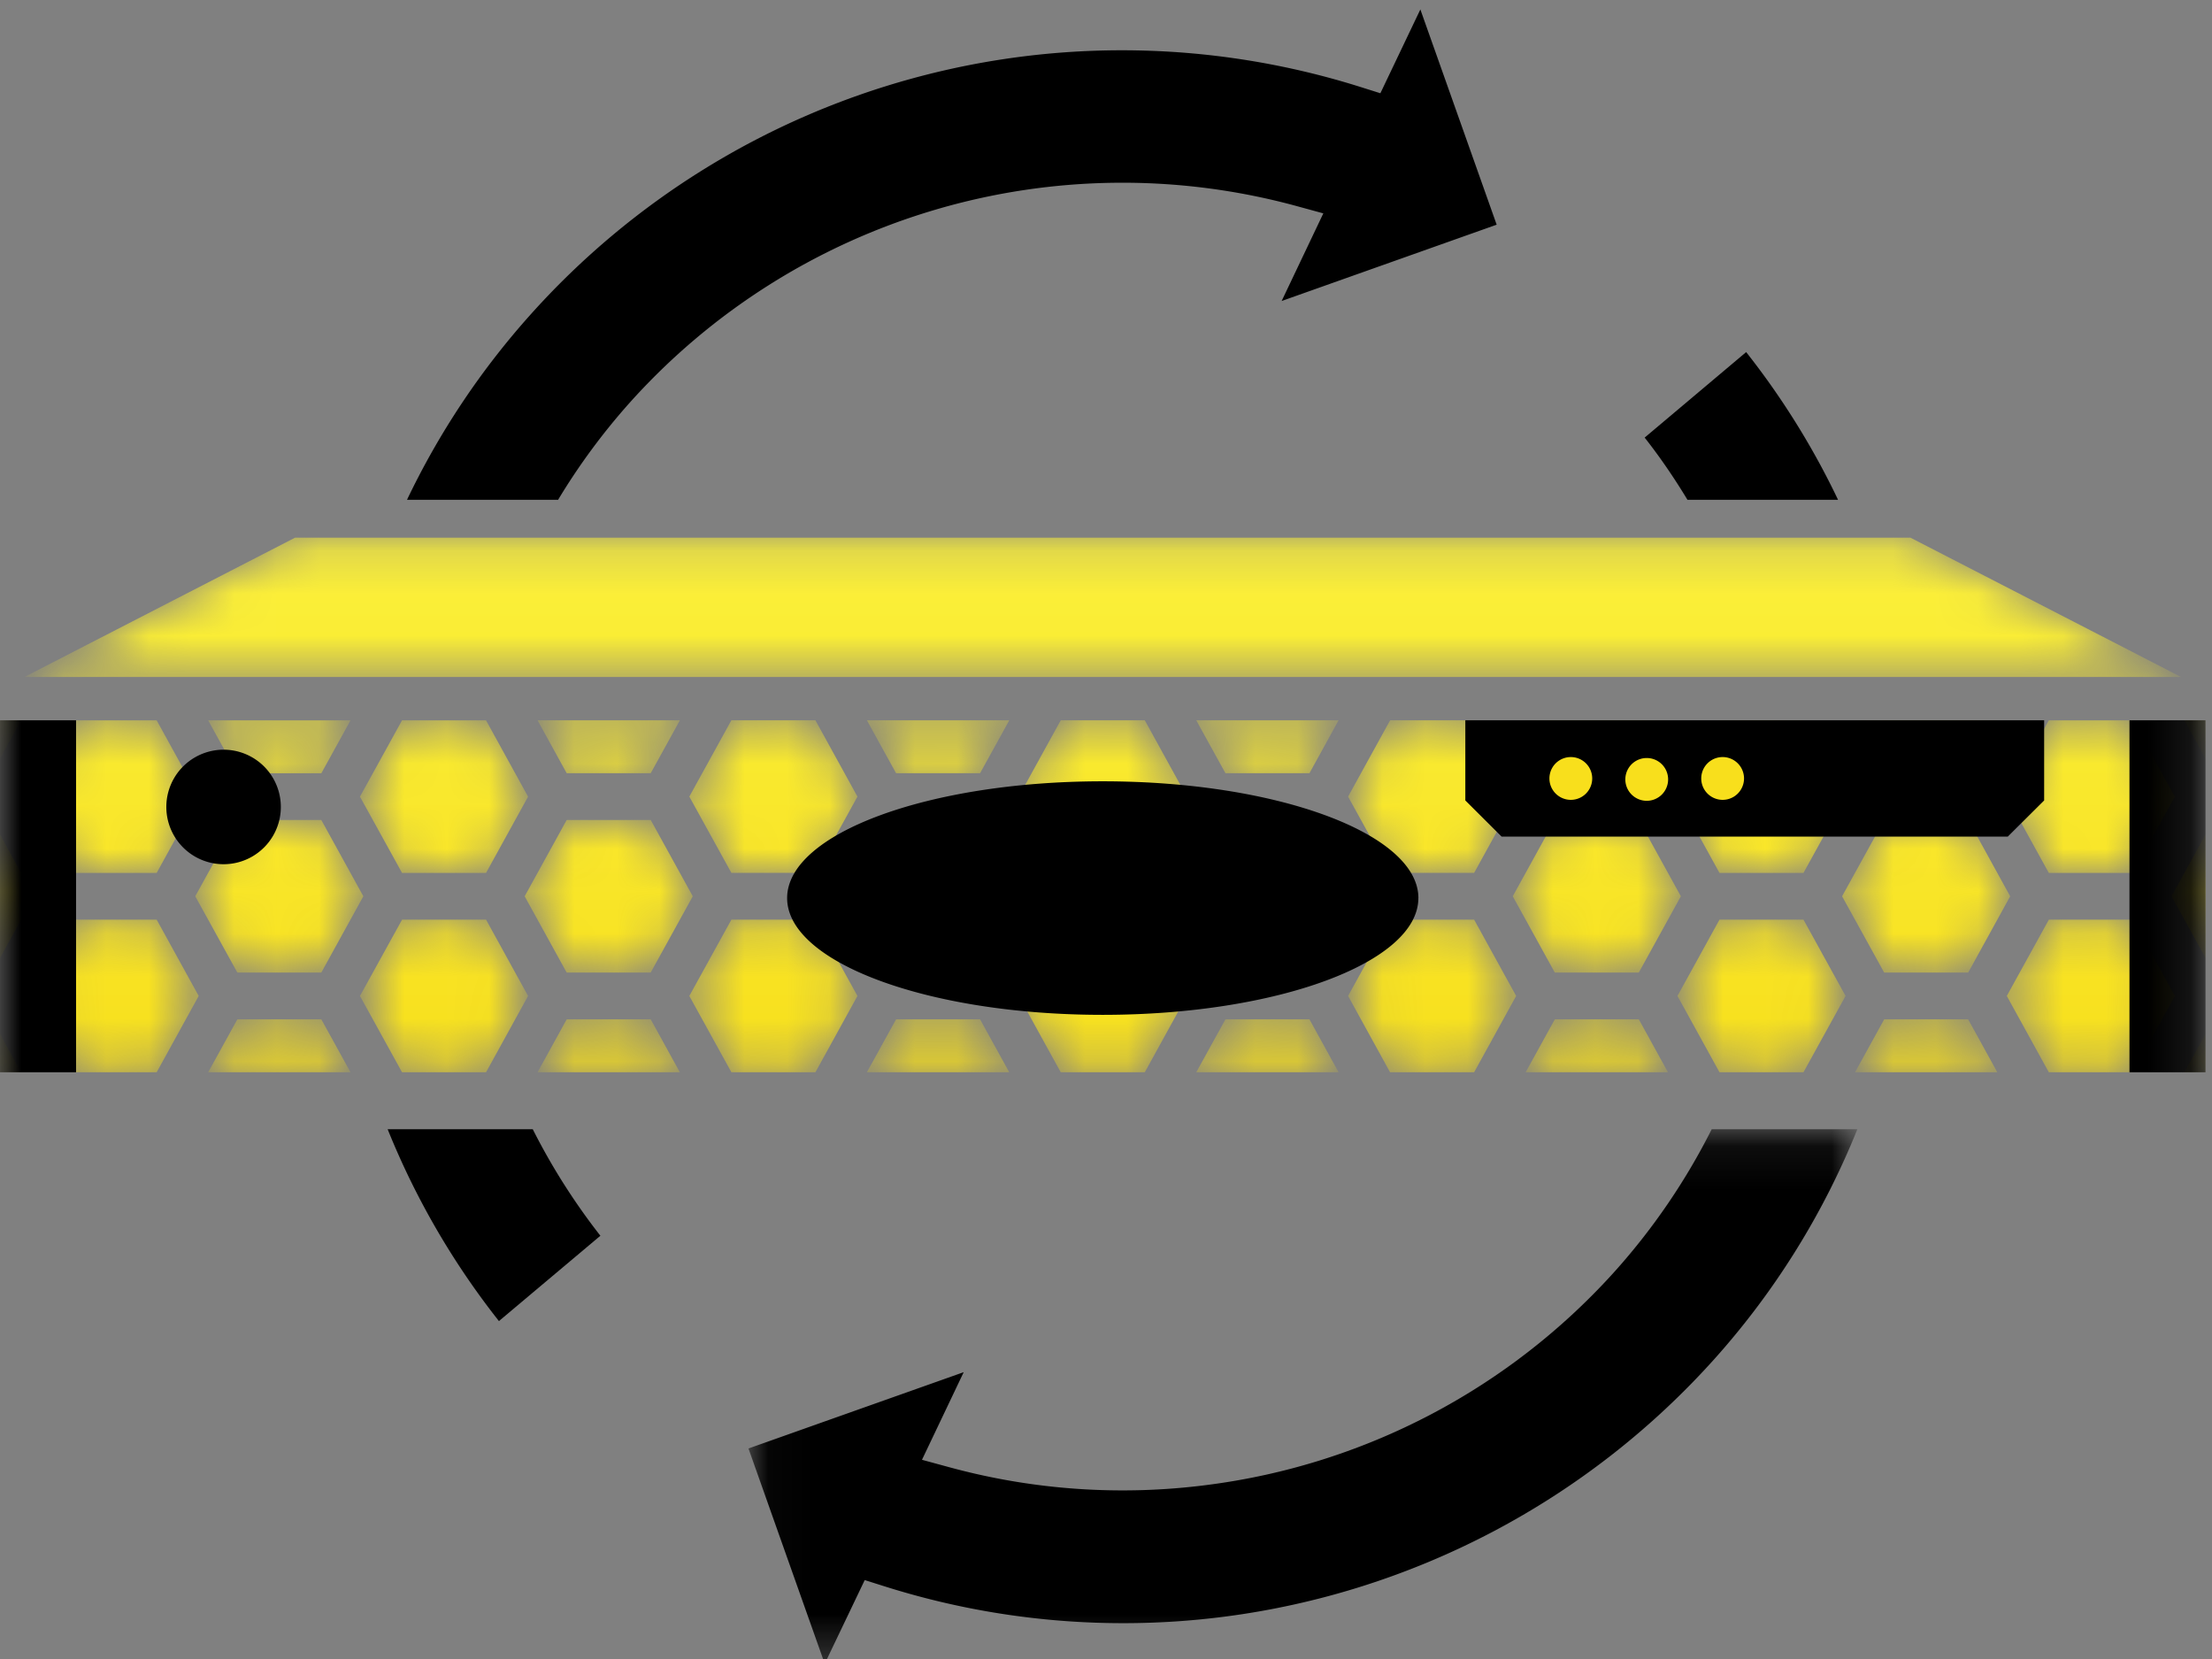 <svg xmlns="http://www.w3.org/2000/svg" xmlns:xlink="http://www.w3.org/1999/xlink" width="52" height="39" viewBox="0 0 52 39">
    <rect x="0" y="0" width="52" height="39" fill="#808080" stroke="none"/>
    <defs>
        <path id="a" d="M51.848 12.759h-.497l.497-.902v.902zm0-2.686l-.8-1.451.8-1.452v2.903zm0-4.686l-.497-.902h.497v.902zm-23.04.342l-.686-1.244h3.346l-.685 1.244h-1.975zm-7.743 0l-.686-1.244h3.347l-.686 1.244h-1.975zm3.872 2.343l-.989-1.793.988-1.794h1.976l.988 1.794-.99 1.793h-1.973zm7.742 0l-.988-1.793.988-1.794h1.975l.988 1.794-.988 1.793h-1.975zm-15.485 0l-.989-1.793.988-1.794h1.976l.988 1.794-.989 1.793h-1.974zM36.55 5.73l-.686-1.244h3.346l-.686 1.244h-1.974zm11.614 2.343l-.989-1.793.988-1.794h1.976l.988 1.794-.988 1.793h-1.975zM44.294 5.73l-.686-1.244h3.346l-.686 1.244h-1.974zm-3.872 2.343l-.988-1.793.988-1.794h1.975l.988 1.794-.989 1.793h-1.974zM5.58 5.73l-.686-1.244H8.24l-.686 1.244H5.58zM0 4.485h.497L0 5.387v-.902zm0 8.274v-.902l.497.902H0zM0 7.17l.8 1.452-.8 1.452V7.17zm9.451.902L8.462 6.28l.989-1.794h1.975l.988 1.794-.988 1.793H9.45zm3.871-2.343l-.685-1.244h3.346l-.686 1.244h-1.975zm34.842 7.03l-.988-1.794.989-1.794h1.975l.988 1.794-.988 1.794h-1.976zm-46.456 0L.72 10.965l.988-1.794h1.975l.988 1.794-.988 1.794H1.708zm0-4.687L.72 6.28l.988-1.794h1.975l.988 1.794-.988 1.793H1.708zm38.714 4.687l-.988-1.794.988-1.794h1.974l.99 1.794-.99 1.794h-1.974zm-30.971 0l-.989-1.794.99-1.794h1.974l.988 1.794-.988 1.794H9.451zm3.871-2.343l-.988-1.794.988-1.794h1.975l.989 1.794-.99 1.794h-1.974zm-7.742 0L4.59 8.622l.989-1.794h1.974l.989 1.794-.989 1.794H5.58zm7.057 2.343l.685-1.244h1.975l.685 1.244h-3.345zm4.557 0l-.989-1.794.989-1.794h1.975l.988 1.794-.988 1.794h-1.975zm-12.3 0l.686-1.244h1.974l.686 1.244H4.894zm23.914-2.343l-.989-1.794.989-1.794h1.975l.988 1.794-.988 1.794h-1.975zm3.87 2.343l-.987-1.794.988-1.794h1.975l.988 1.794-.988 1.794H32.68zm3.873-2.343l-.989-1.794.989-1.794h1.974l.989 1.794-.989 1.794h-1.974zm7.743 0l-.99-1.794.99-1.794h1.974l.988 1.794-.988 1.794h-1.974zm-8.429 2.343l.686-1.244h1.975l.685 1.244h-3.346zm-7.743 0l.686-1.244h1.975l.685 1.244h-3.346zm-3.186 0l-.988-1.794.989-1.794h1.974l.989 1.794-.988 1.794h-1.976zm-4.557 0l.686-1.244h1.975l.685 1.244H20.38zm23.229 0l.686-1.244h1.974l.685 1.244h-3.345zm-22.543-2.343l-.988-1.794.988-1.794h1.975l.988 1.794-.988 1.794h-1.975zM44.912.192l6.361 3.275H.574L6.936.192h37.976z"/>
        <linearGradient id="b" x1="50%" x2="50%" y1="-.001%" y2="100.001%">
            <stop offset="0%" stop-color="#FBF03B"/>
            <stop offset="100%" stop-color="#F7DF1C"/>
        </linearGradient>
        <path id="d" d="M.038.1h26.068v12.564H.038z"/>
        <path id="f" d="M0 39.104h51.848V.216H0z"/>
    </defs>
    <g fill="none" fill-rule="evenodd">
        <g transform="translate(0 12.448)">
            <mask id="c" fill="#fff">
                <use xlink:href="#a"/>
            </mask>
            <path fill="url(#b)" d="M28.808 5.729l-.686-1.244h3.346l-.685 1.244h-1.975zm-7.743 0l-.686-1.244h3.347l-.686 1.244h-1.975zm3.872 2.343l-.989-1.793.988-1.794h1.976l.988 1.794-.99 1.793h-1.973zm7.742 0l-.988-1.793.988-1.794h1.975l.988 1.794-.988 1.793h-1.975zm-15.485 0l-.989-1.793.988-1.794h1.976l.988 1.794-.989 1.793h-1.974zM36.55 5.73l-.686-1.244h3.346l-.686 1.244h-1.974zm11.614 2.343l-.989-1.793.988-1.794h1.976l.988 1.794-.988 1.793h-1.975zM44.294 5.73l-.686-1.244h3.346l-.686 1.244h-1.974zm-3.872 2.343l-.988-1.793.988-1.794h1.975l.988 1.794-.989 1.793h-1.974zM5.58 5.73l-.686-1.244H8.24l-.686 1.244H5.58zM0 4.485h.497L0 5.387v-.902zm0 8.274v-.902l.497.902H0zM0 7.17l.8 1.452-.8 1.452V7.17zm9.451.902L8.462 6.28l.989-1.794h1.975l.988 1.794-.988 1.793H9.45zm3.871-2.343l-.685-1.244h3.346l-.686 1.244h-1.975zm34.842 7.03l-.988-1.794.989-1.794h1.975l.988 1.794-.988 1.794h-1.976zm-46.456 0L.72 10.965l.988-1.794h1.975l.988 1.794-.988 1.794H1.708zm0-4.687L.72 6.28l.988-1.794h1.975l.988 1.794-.988 1.793H1.708zm38.714 4.687l-.988-1.794.988-1.794h1.974l.99 1.794-.99 1.794h-1.974zm-30.971 0l-.989-1.794.99-1.794h1.974l.988 1.794-.988 1.794H9.451zm3.871-2.343l-.988-1.794.988-1.794h1.975l.989 1.794-.99 1.794h-1.974zm-7.742 0L4.59 8.622l.989-1.794h1.974l.989 1.794-.989 1.794H5.58zm7.057 2.343l.685-1.244h1.975l.685 1.244h-3.345zm4.557 0l-.989-1.794.989-1.794h1.975l.988 1.794-.988 1.794h-1.975zm-12.3 0l.686-1.244h1.974l.686 1.244H4.894zm46.457 0l.497-.902v.902h-.497zm-.303-4.137l.8-1.452v2.903l-.8-1.451zm.303-4.137h.497v.902l-.497-.902zm-22.543 5.93l-.989-1.793.989-1.794h1.975l.988 1.794-.988 1.794h-1.975zm3.87 2.344l-.987-1.794.988-1.794h1.975l.988 1.794-.988 1.794H32.68zm3.873-2.343l-.989-1.794.989-1.794h1.974l.989 1.794-.989 1.794h-1.974zm7.743 0l-.99-1.794.99-1.794h1.974l.988 1.794-.988 1.794h-1.974zm-8.429 2.343l.686-1.244h1.975l.685 1.244h-3.346zm-7.743 0l.686-1.244h1.975l.685 1.244h-3.346zm-3.186 0l-.988-1.794.989-1.794h1.974l.989 1.794-.988 1.794h-1.976zm-4.557 0l.686-1.244h1.975l.685 1.244H20.38zm23.229 0l.686-1.244h1.974l.685 1.244h-3.345zm-22.543-2.343l-.988-1.794.988-1.794h1.975l.988 1.794-.988 1.794h-1.975zM44.912.192l6.361 3.275H.574L6.936.192h37.976z" mask="url(#c)"/>
        </g>
        <g transform="translate(0 .006)">
            <path fill="#000" d="M33.343 21.106c0 1.516-3.322 2.745-7.42 2.745-4.097 0-7.419-1.229-7.419-2.745s3.322-2.745 7.42-2.745c4.097 0 7.42 1.229 7.42 2.745M48.054 16.927v1.884l-.855.85H35.3l-.853-.85v-1.884zM6.602 18.964a1.346 1.346 0 1 1-2.692 0 1.346 1.346 0 0 1 2.692 0"/>
            <path fill="#F8DF1C" d="M37.43 18.294a.503.503 0 1 1-1.006 0 .503.503 0 0 1 1.006 0M39.214 18.294a.503.503 0 1 1-1.005 0 .503.503 0 0 1 1.005 0M40.999 18.294a.503.503 0 1 1-1.006 0 .503.503 0 0 1 1.006 0"/>
            <path fill="#000" d="M43.209 11.743a18.37 18.37 0 0 0-2.16-3.472l-2.386 2.01c.37.471.702.96 1.006 1.462h3.54zM13.12 11.743a15.204 15.204 0 0 1 1.672-2.27 15.557 15.557 0 0 1 15.67-4.64l.647.177-.98 2.06 5.055-1.794L33.39.216l-.94 1.97-.46-.145a18.66 18.66 0 0 0-19.52 5.35 18.415 18.415 0 0 0-2.902 4.352h3.552z"/>
            <g transform="translate(17.556 26.44)">
                <mask id="e" fill="#fff">
                    <use xlink:href="#d"/>
                </mask>
                <path fill="#000" d="M22.683.1a15.278 15.278 0 0 1-2.248 3.308 15.535 15.535 0 0 1-9.616 5.055 15.484 15.484 0 0 1-6.054-.416l-.647-.176.981-2.06-5.06 1.794 1.793 5.06.94-1.966.46.145a18.601 18.601 0 0 0 7.975.718 18.695 18.695 0 0 0 11.55-6.072A18.37 18.37 0 0 0 26.107.1h-3.424z" mask="url(#e)"/>
            </g>
            <path fill="#000" d="M9.113 26.54a18.317 18.317 0 0 0 2.616 4.51l2.385-2.006a15.13 15.13 0 0 1-1.59-2.504H9.114z"/>
            <mask id="g" fill="#fff">
                <use xlink:href="#f"/>
            </mask>
            <path fill="#000" d="M50.06 25.201h1.787v-8.274H50.06zM0 25.201h1.788v-8.274H0z" mask="url(#g)"/>
        </g>
    </g>
</svg>
